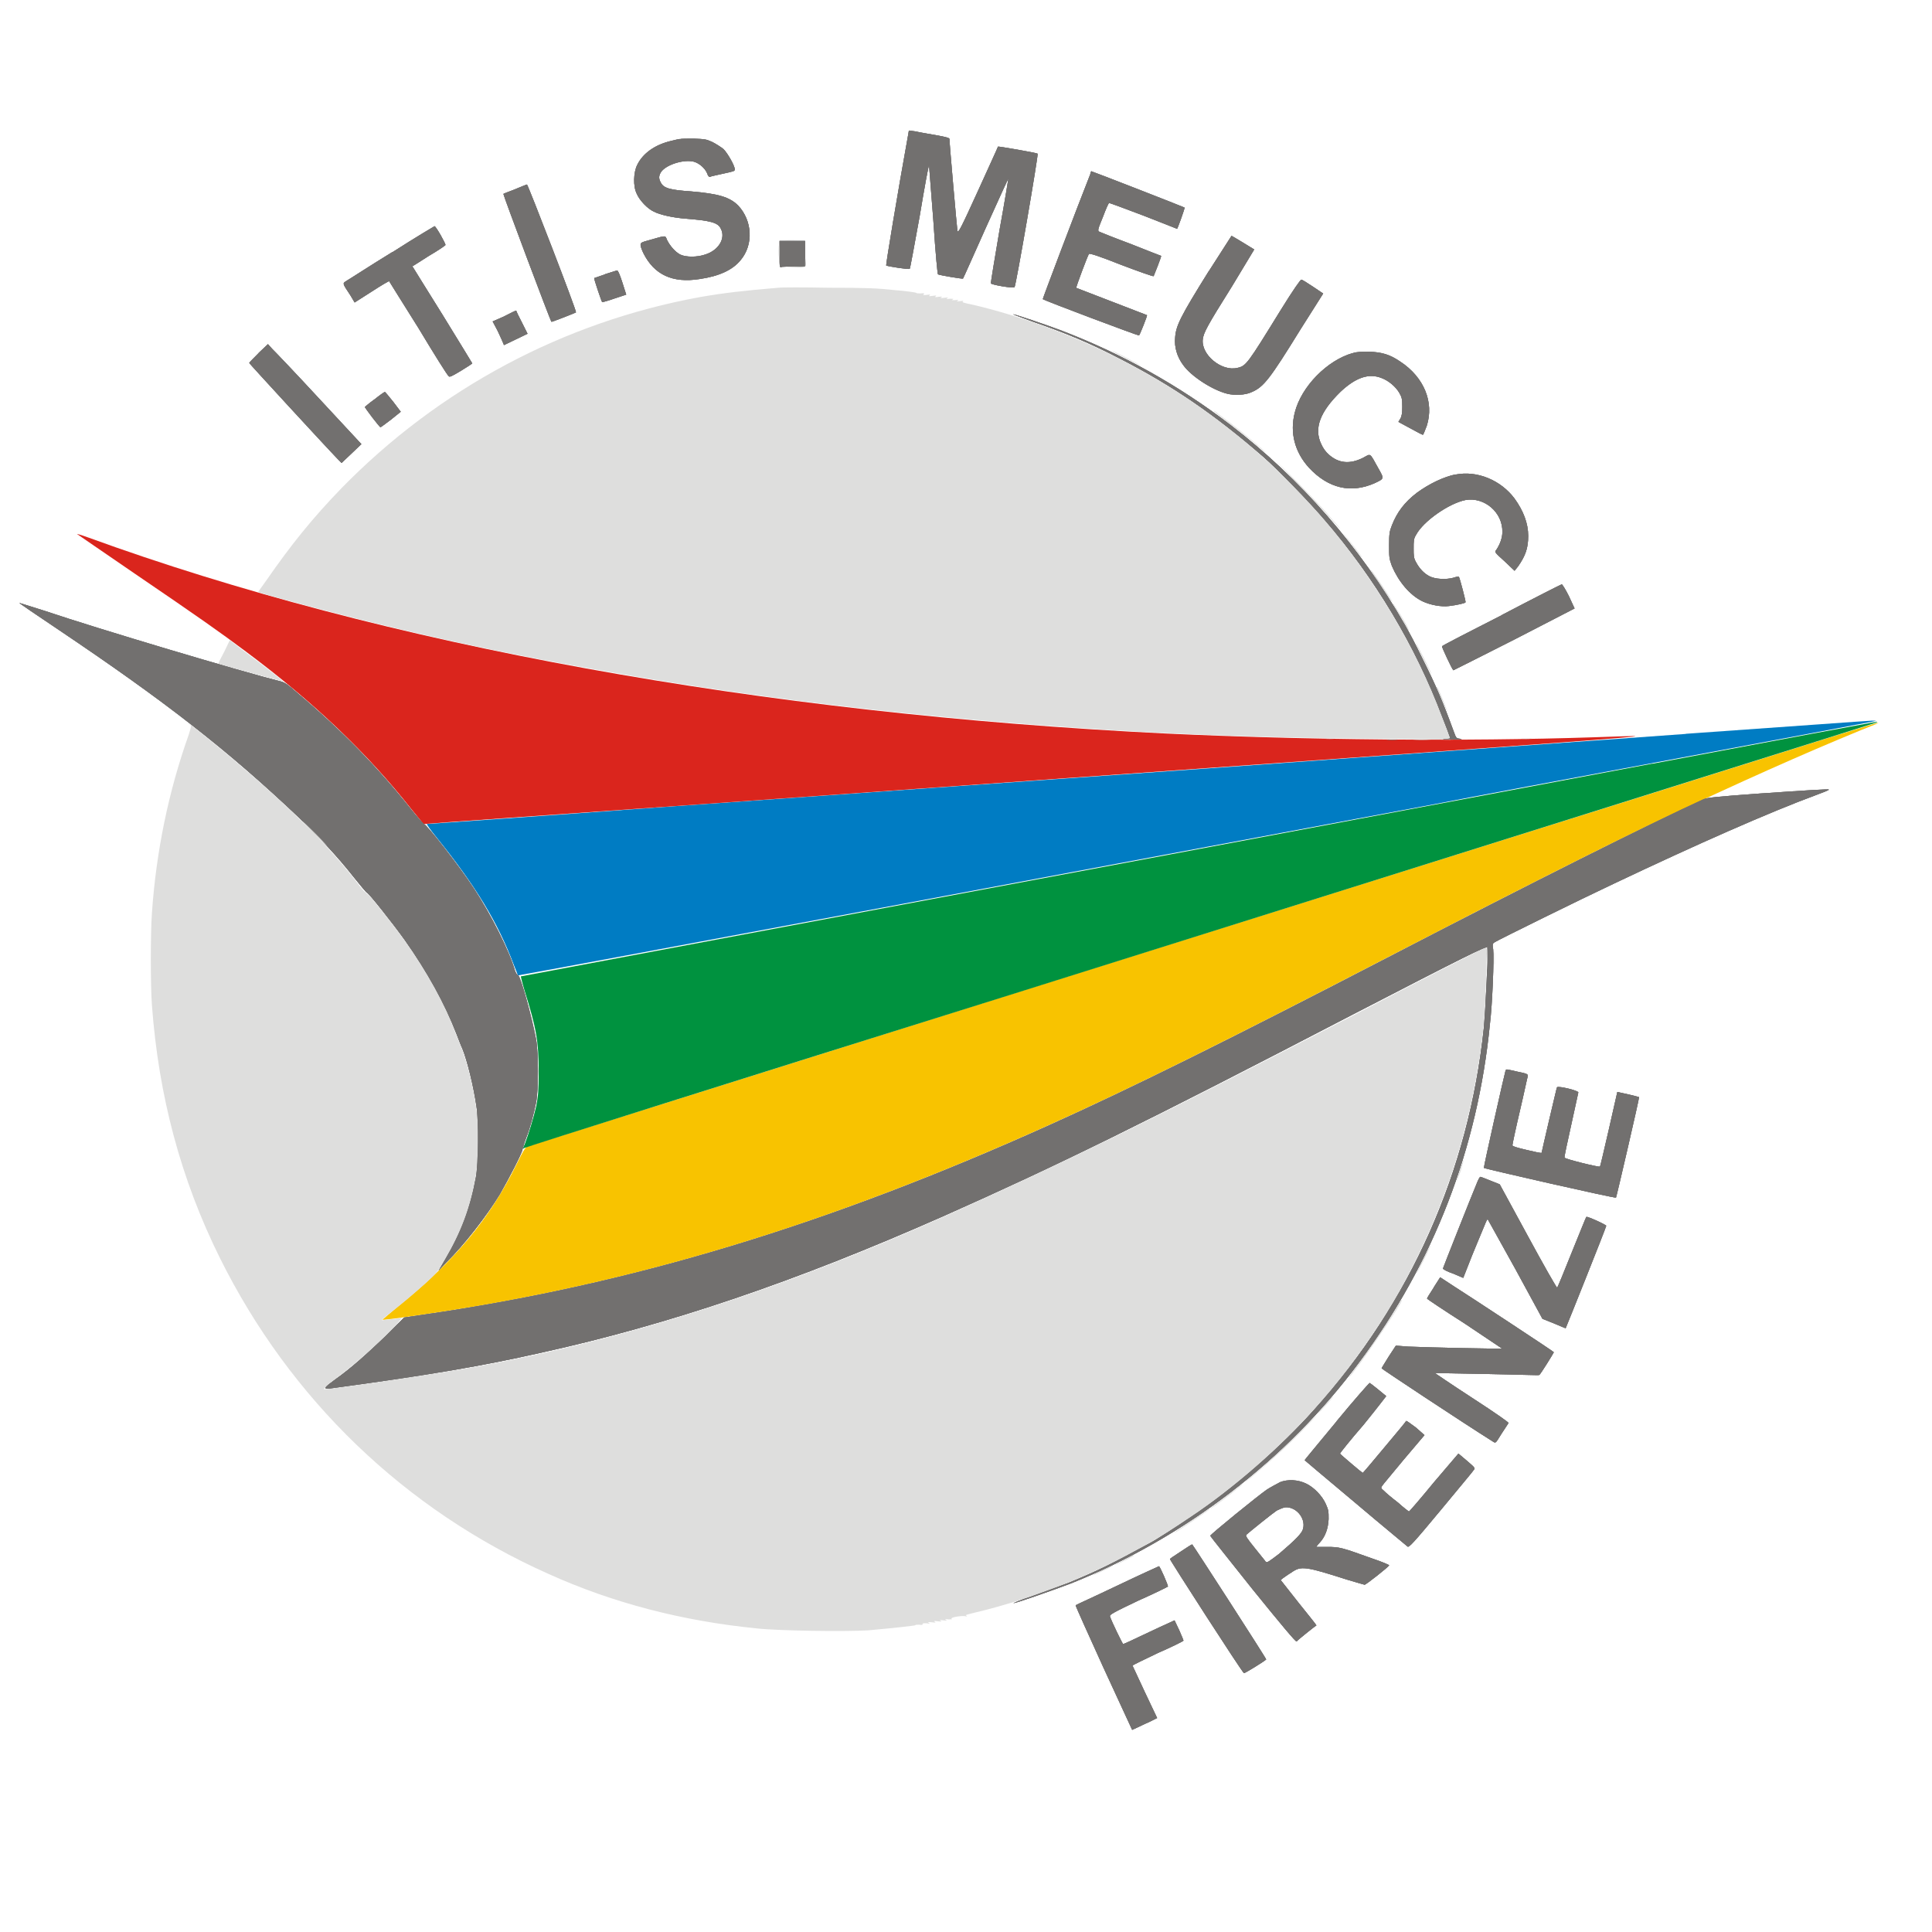 <svg xmlns="http://www.w3.org/2000/svg" width="16" height="16"><path style="stroke:none;fill-rule:evenodd;fill:#72706f;fill-opacity:1" d="M7.523 1.105c-.09.496-.188 1.09-.184 1.094.02.008.191.035.195.027.004-.004.039-.199.082-.434.039-.234.074-.426.078-.422 0 0 .016.203.035.449.02.301.035.449.039.453.016.008.203.039.207.035.004-.004.086-.191.188-.418.102-.227.188-.414.188-.41 0 0-.031.195-.074.43-.039.234-.074.434-.07.438.004.012.188.043.195.031.012-.012.199-1.098.191-1.105-.008-.008-.324-.062-.328-.059 0 .004-.074.164-.164.363-.141.309-.164.355-.172.336-.004-.023-.066-.723-.066-.762 0-.008-.023-.016-.109-.031-.062-.012-.137-.023-.168-.031l-.059-.008-.004.023m-1.891.047c-.008 0-.043.008-.074.016-.133.031-.234.102-.281.199-.031.062-.035.176-.004.238.023.055.09.125.141.148.051.027.16.051.266.059.199.016.266.031.289.082.043.078-.016.18-.129.215-.066.023-.16.023-.207 0-.043-.023-.086-.074-.109-.121-.016-.039-.004-.039-.141 0-.074.02-.078.023-.078.043 0 .012.012.043.023.066.09.18.242.25.465.215.16-.023.273-.074.34-.156.109-.129.098-.328-.02-.453-.07-.07-.164-.098-.391-.117-.176-.012-.227-.027-.25-.074-.02-.035-.016-.062.008-.094.051-.059.188-.098.266-.078.043.012.09.051.109.094.008.023.016.035.027.031.004-.004.047-.012.094-.023.105-.023.109-.023.109-.039 0-.031-.062-.137-.094-.168-.02-.016-.062-.043-.094-.059-.051-.023-.062-.023-.152-.027-.051 0-.105 0-.113.004M9.031 1.438c-.113.285-.398 1.039-.395 1.039.012.012.793.305.797.301.008-.008.07-.164.066-.168 0 0-.133-.051-.293-.113-.16-.062-.293-.113-.293-.113-.004-.004.094-.266.105-.281.004-.008.09.02.266.09.145.055.266.098.27.094.004-.008.066-.164.062-.168 0 0-.113-.043-.25-.098-.137-.051-.254-.098-.262-.102-.016-.008-.012-.02.031-.125.023-.062.047-.117.051-.113.004 0 .133.047.285.105.152.059.277.109.277.109.004 0 .066-.172.062-.176-.004-.004-.766-.301-.773-.301 0 0-.004.008-.008.02m-4.762.129c-.051.02-.094.035-.098.039-.004.004.387 1.047.398 1.059 0 .004.199-.074.203-.078.008-.008-.398-1.059-.406-1.059-.004 0-.051.02-.098.039m-1.016.52c-.191.117-.359.227-.379.238-.035.023-.039.016.031.121l.035.059.141-.09c.078-.051.145-.09.145-.086 0 0 .109.176.242.387.129.215.242.395.25.398.008.012.023.004.102-.043.051-.031.094-.059.094-.062 0 0-.109-.18-.246-.402-.137-.219-.25-.402-.25-.402.004 0 .062-.039.137-.086.074-.043.137-.086.137-.09.004-.008-.074-.148-.09-.156 0 0-.16.094-.348.215m6.758.16c-.234.375-.27.449-.277.547-.008.078.016.16.066.227.066.094.242.207.363.238.062.016.152.012.203-.012.102-.043.152-.109.406-.52l.188-.297L10.875 2.375c-.047-.031-.09-.059-.098-.059-.004-.004-.066.082-.172.254-.277.449-.285.461-.359.477-.129.031-.301-.109-.285-.238.008-.055.031-.102.242-.438.102-.168.184-.305.184-.305-.012-.008-.184-.113-.188-.113 0 0-.086.133-.188.293m-3.555-.141c0 .113 0 .113.02.105.008 0 .055-.004.105-.004h.086v-.211h-.211v.109m-1.445.168c-.047.016-.09.031-.09.031-.004.004.062.199.066.199.008 0 .051-.012.105-.031l.094-.031-.031-.098c-.02-.062-.035-.098-.043-.102-.008 0-.051.016-.102.031m-.832.348-.098.043.027.051c.016.027.035.074.047.098l.02.047.195-.094-.047-.094c-.027-.051-.047-.094-.047-.098-.004 0-.047.02-.098.047m4.359.039c.297.102.492.184.746.316.426.219.781.461 1.18.809.113.098.379.371.508.523.418.484.754 1.047.973 1.629.031.078.059.152.062.164.008.016.008.02-.043.02-.031.004-.004.004.059.004.066 0 .098 0 .078-.004-.039-.004-.039-.004-.059-.059-.09-.246-.148-.383-.258-.602-.078-.16-.09-.18-.148-.285-.367-.641-.867-1.211-1.441-1.652-.434-.332-.898-.59-1.406-.785-.125-.047-.379-.133-.395-.133-.008 0 .059.023.145.055m-6.395.266c-.043.043-.078.078-.078.082 0 .004.621.68.738.801l.027.027.164-.156-.352-.379c-.191-.207-.367-.391-.387-.41l-.035-.039-.078.074m9.062 0c-.211.059-.426.277-.48.492-.043.168 0 .328.117.457.16.172.348.215.543.129.082-.039.082-.035.031-.125-.074-.133-.059-.121-.125-.086-.109.055-.203.047-.285-.027-.023-.02-.047-.051-.062-.086-.062-.129-.012-.266.16-.434.125-.117.234-.156.34-.113.055.02.117.07.148.125.02.035.023.051.023.113 0 .051-.004.078-.016.098l-.016.027.102.055c.055.031.102.055.102.051.004-.004.016-.035.031-.074.062-.195-.023-.402-.219-.531-.086-.059-.152-.078-.254-.082-.066 0-.109 0-.141.012m-8.102.383c-.043.031-.078.062-.078.062-.004.004.121.168.129.168.004 0 .039-.027.086-.062l.082-.066-.062-.082c-.035-.043-.066-.082-.07-.082-.004 0-.043.027-.086.062m8.953.621c-.098.02-.219.078-.32.152-.102.078-.164.16-.207.27-.02.051-.023.07-.023.164 0 .098 0 .109.023.172.055.129.148.242.254.293.066.031.156.047.219.039.066-.008.133-.023.137-.031.004-.004-.047-.199-.055-.211-.004-.004-.023 0-.047.008-.059.016-.148.012-.195-.012-.047-.023-.086-.066-.113-.117-.02-.035-.02-.055-.02-.113 0-.062 0-.082.02-.113.059-.113.273-.262.41-.289.156-.027.309.102.305.266 0 .047-.02.102-.051.148-.016.016-.012.02.07.094l.082.078.031-.039c.059-.086.082-.148.082-.25 0-.102-.039-.207-.113-.309-.113-.152-.309-.234-.488-.199m.383 1.164c-.27.137-.496.254-.496.258-.004.004.082.188.094.199 0 0 .227-.113.504-.254l.5-.258-.047-.102c-.027-.055-.055-.098-.059-.098-.004 0-.227.113-.496.254m-11.949.125c.883.594 1.395.992 1.996 1.562.164.16.309.312.441.48.059.074.109.133.113.133.012 0 .211.25.312.391.188.266.332.527.43.781.016.039.035.094.047.117.043.105.094.32.117.477.02.113.016.484-.004.59-.047.254-.121.453-.254.68l-.055.094.062-.066c.148-.145.336-.387.445-.566.07-.121.184-.34.188-.371.004-.016.016-.059.031-.098.035-.09.062-.195.082-.293.02-.105.02-.406 0-.52-.039-.203-.129-.523-.148-.531-.008 0-.02-.02-.027-.039-.047-.164-.199-.465-.34-.68-.117-.18-.391-.531-.414-.535-.008-.004-.059-.062-.113-.129-.27-.34-.574-.652-.941-.961-.07-.062-.098-.082-.129-.09C2 5.562.809 5.207.371 5.059c-.113-.035-.207-.066-.211-.066-.004 0 .145.102.332.227m10.984.906c.027.004.074.004.105 0H11.477m3.105.445c-.375.027-.441.035-.473.047-.453.207-1.418.691-2.602 1.305-1.312.68-2.129 1.086-2.816 1.395-1.836.828-3.461 1.32-5.188 1.57l-.156.023-.156.156c-.156.148-.281.262-.418.359-.086.062-.098.078-.047.074.836-.113 1.27-.188 1.754-.297 1.062-.234 2.109-.59 3.328-1.129.949-.422 1.66-.77 3.402-1.676.914-.473 1.102-.566 1.105-.551.012.023-.012.5-.027.668-.125 1.184-.605 2.27-1.402 3.156-.281.316-.676.66-1.023.891-.121.082-.285.188-.344.219-.301.164-.426.227-.672.328-.082.031-.223.082-.309.113-.086.027-.148.055-.145.055.02 0 .332-.109.477-.164.938-.375 1.785-1.02 2.387-1.832.617-.828.98-1.766 1.082-2.801.02-.16.035-.547.027-.617-.008-.047-.004-.051.016-.062.031-.02.719-.359.977-.48.691-.328 1.293-.594 1.684-.738.055-.02.102-.039.102-.043.012-.008-.164.004-.562.031M12.469 8.863c-.008.023-.184.805-.18.809.008.008 1.09.254 1.094.246.004-.004.195-.828.191-.832 0 0-.039-.012-.09-.023l-.09-.02-.07.309c-.039.168-.07.305-.074.309-.004.008-.289-.062-.293-.074-.004-.004.023-.125.055-.27.031-.145.059-.266.059-.27 0-.016-.164-.055-.176-.043-.004.004-.031.129-.066.273-.035.148-.062.27-.062.27-.004.004-.059-.008-.121-.023-.086-.02-.121-.031-.121-.039s.027-.137.062-.285c.035-.148.062-.281.066-.289 0-.016-.008-.02-.082-.035-.102-.023-.094-.023-.102-.012m-.23.914c-.059.141-.289.723-.289.727 0 .008.039.027.086.043l.082.035.074-.188c.043-.102.086-.211.102-.246.012-.031.023-.055.027-.051 0 0 .105.188.23.414l.223.41.098.039c.051.023.094.039.094.039.008-.016.336-.836.336-.848.004-.008-.16-.082-.164-.074-.004 0-.055.133-.121.293-.062.156-.117.289-.121.293-.004.004-.113-.188-.242-.426l-.234-.43-.078-.031c-.039-.016-.078-.031-.082-.031-.004 0-.012.012-.02.031m-.367.887c-.031.047-.055.086-.055.09 0 .004.141.098.312.207.168.113.309.207.309.207-.004.004-.594-.008-.777-.016l-.102-.008-.059.09c-.031.051-.059.094-.059.098 0 .004.648.434.926.609.02.012.02.008.066-.066.027-.043.055-.082.059-.09.004-.004-.094-.074-.305-.211-.168-.109-.305-.203-.305-.203.004 0 .195.004.434.008.238.004.43.012.43.008.008 0 .121-.184.121-.188 0-.004-.16-.109-.355-.238-.195-.129-.406-.266-.473-.309l-.113-.074-.055.086m-.801 1.105c-.148.18-.27.324-.266.324 0 0 .188.16.418.352.23.195.426.355.434.363.012.008.043-.023.277-.305.145-.176.27-.324.273-.332.012-.012.004-.02-.059-.074l-.07-.059-.203.238c-.109.133-.203.242-.207.242 0 0-.043-.031-.09-.074-.051-.039-.102-.082-.117-.098-.023-.02-.027-.023-.016-.039.004-.008.086-.105.18-.219l.172-.203-.07-.062c-.043-.031-.078-.059-.082-.055 0 .004-.082.102-.18.219-.098.117-.176.211-.18.211-.004 0-.188-.156-.188-.16 0-.004.086-.113.195-.238.105-.129.188-.238.188-.238-.031-.027-.133-.109-.137-.109-.004 0-.129.141-.273.316m-.473.508c-.023.012-.074.039-.105.059-.074.051-.473.375-.469.383 0 .004.16.203.352.445.234.289.355.434.363.43.008-.012.16-.133.164-.133 0-.004-.066-.086-.148-.188l-.148-.188.02-.016c.012-.008.043-.031.07-.047.078-.055.113-.051.457.059.078.023.145.043.148.043.012 0 .195-.145.203-.16.004-.004-.062-.031-.145-.059-.25-.09-.266-.094-.367-.094h-.09c0-.004.012-.02.027-.035.047-.051.07-.117.074-.195 0-.062 0-.074-.023-.125-.031-.07-.098-.137-.16-.168-.07-.035-.156-.039-.223-.012m.031.211c-.016.004-.039.016-.055.023-.031.02-.23.18-.25.199-.012.008.004.031.07.113.043.055.086.105.09.113.012.008.027-.004.109-.066.137-.117.191-.172.199-.207.027-.094-.07-.199-.164-.176m-.848.363c-.047.031-.09.059-.09.062-.004.004.602.945.613.945.004.004.164-.094.184-.113.004-.004-.609-.953-.613-.953-.004 0-.047.027-.094.059m-.523.281c-.188.09-.344.16-.348.164-.004 0 .102.234.23.516l.238.516.035-.016c.02-.008.062-.031.102-.047l.07-.035-.102-.215c-.055-.117-.102-.219-.102-.219 0-.004.098-.051.211-.105.117-.051.211-.098.211-.102 0-.004-.016-.043-.035-.086l-.039-.082-.043.02c-.027.012-.121.055-.211.098-.09.043-.164.078-.172.078-.004 0-.098-.191-.109-.23-.004-.012.027-.031.234-.129.133-.059.242-.113.246-.117.004-.008-.066-.168-.074-.168 0 0-.156.07-.344.16"/><path style="stroke:none;fill-rule:evenodd;fill:#f8c300;fill-opacity:1" d="M15.234 6.082c-.359.113-.703.223-6.426 2.016C6.387 8.859 4.391 9.488 4.375 9.492c-.023.008-.035.023-.098.152-.227.457-.508.793-.977 1.172-.074.062-.133.113-.133.113.004.008.461-.059.738-.105 1.578-.266 3.086-.742 4.785-1.508.688-.309 1.504-.715 2.816-1.395C12.5 7.406 13.312 6.996 13.766 6.781c.637-.301 1.16-.535 1.645-.734.219-.086.211-.086-.176.035"/><path style="stroke:none;fill-rule:evenodd;fill:#00923f;fill-opacity:1" d="M13.684 6.324c-1.016.191-3.539.668-5.609 1.055-2.066.387-3.758.707-3.762.707 0 0 .012.055.031.117.098.312.117.422.117.668 0 .168-.004.203-.02.289-.023.098-.062.227-.094.312-.02.043-.02.047-.004.035C4.352 9.5 6.129 8.938 8.293 8.262c4.809-1.512 7.188-2.258 7.23-2.273.02-.004.027-.012.02-.012-.004 0-.844.156-1.859.348"/><path style="stroke:none;fill-rule:evenodd;fill:#007cc3;fill-opacity:1" d="M13.961 6.078c-.824.059-2.602.188-3.949.285-1.344.094-3.352.238-4.457.316-1.109.082-2.016.145-2.02.145-.004 0 .031.051.082.113.324.402.508.707.637 1.051.02.047.035.09.035.09.004.004 5.551-1.035 7.59-1.418.258-.051 1.176-.223 2.031-.383.859-.16 1.578-.297 1.598-.301l.031-.008h-.035c-.023 0-.715.051-1.543.109"/><path style="stroke:none;fill-rule:evenodd;fill:#da251d;fill-opacity:1" d="M.637 4.422c.004.004.223.152.484.332.527.359.695.477.914.641.566.422 1.008.844 1.371 1.305l.102.125.047-.004c.023-.004 1.035-.074 2.242-.16 8.367-.598 8.176-.582 7.395-.555-1.059.035-2.375.023-3.531-.031-3.363-.164-6.488-.734-8.934-1.625-.055-.02-.094-.031-.09-.027"/><path style="stroke:none;fill-rule:evenodd;fill:#dededd;fill-opacity:1" d="M6.504 1.992c.023.004.066.004.09 0 .023 0 .004-.004-.047-.004-.047 0-.066.004-.043.004m-.059.391c-.277.023-.453.043-.652.078-1.129.207-2.16.758-2.965 1.582-.242.25-.418.469-.621.762l-.07.098.102.031c.969.266 1.77.449 2.754.621 1.41.254 2.938.422 4.504.508.695.035 1.156.047 1.895.055l.621.008-.008-.023c-.012-.035-.098-.266-.137-.355-.242-.57-.621-1.152-1.051-1.613-.445-.473-.934-.844-1.496-1.137-.395-.207-.879-.387-1.277-.477-.062-.012-.082-.02-.07-.023.008-.008 0-.008-.023-.004-.027.004-.035 0-.02-.004.012-.008.008-.008-.023-.004-.027 0-.031 0-.02-.004.012-.008.008-.008-.023-.008-.027.004-.031.004-.02-.004.012-.004.008-.008-.023-.004s-.039.004-.027-.004c.012-.004.008-.008-.02-.004-.031.004-.035.004-.027-.004.012-.008.004-.008-.023-.004-.031.004-.035.004-.027-.004.012-.008.004-.008-.023-.004s-.035 0-.027-.004c.012-.008.004-.012-.023-.008-.02 0-.035 0-.035-.004-.004-.004-.082-.016-.176-.023-.148-.016-.23-.02-.551-.02-.207-.004-.391-.004-.414 0m2.871.582c.066.035.125.062.125.062.004-.004-.23-.125-.242-.125-.004 0 .051.031.117.062m.734.441c0 .004.051.043.113.09.062.047.164.125.223.176.059.051.102.086.098.082-.008-.016-.195-.172-.309-.258-.059-.043-.109-.082-.113-.086-.008-.004-.012-.008-.012-.004m.523.426c.004 0 .082.082.172.176.094.094.211.219.258.273.047.055.09.098.09.098.004 0-.004-.008-.016-.023-.012-.012-.062-.07-.113-.129-.074-.082-.406-.422-.391-.395M11.188 4.5c.047.066.09.117.094.117.004 0-.117-.156-.156-.199-.016-.02.012.02.062.082m.168.23c.031.055.203.301.176.254-.016-.035-.16-.246-.172-.258-.012-.008-.012-.008-.004.004m.191.289c.008.012.035.059.066.109.027.051.051.094.055.094.004 0-.008-.031-.07-.133C11.566 5.043 11.543 5 11.539 5c-.004 0 0 .008.008.02m-9.691.379c-.027.051-.051.098-.047.098.004.004.531.148.535.145.004 0-.16-.129-.324-.25l-.117-.09-.047.098m9.93.055c.039.074.066.129.07.129.004-.004-.125-.258-.129-.258-.004 0 .023.059.059.129m.113.242c.047.113.09.203.09.203.004-.004-.082-.211-.086-.211-.004 0-.004.004-.004.008m-10.328.301c.016.016.012.02-.008.086-.168.473-.27.969-.305 1.48-.012.168-.012.594 0 .758.055.75.238 1.441.562 2.094.582 1.172 1.531 2.086 2.719 2.617.535.242 1.109.391 1.73.453.18.02.73.027.918.016.18-.016.398-.039.395-.043 0-.004.012-.004.031-.004.023.004.031 0 .027-.004 0-.008.008-.008.031-.008.027.004.035.004.02-.004-.012-.004-.004-.008.027-.004s.035.004.023-.004c-.012-.008-.004-.008.027-.004.031.004.035 0 .023-.004-.012-.008-.008-.008.02-.004.031.004.035 0 .023-.004-.012-.008-.008-.008.02-.004.023 0 .035 0 .027-.004-.016-.012.074-.027.109-.023.02.004.023.004.012-.004-.012-.004.004-.008.051-.02.566-.133 1.148-.375 1.66-.699.465-.293.848-.625 1.246-1.074.18-.199.457-.59.605-.848.406-.715.645-1.465.727-2.285.012-.152.027-.609.016-.609-.008 0-.531.266-1.09.559-1.715.887-2.352 1.199-3.375 1.66-1.414.633-2.723 1.051-4.004 1.273-.301.051-1.148.176-1.156.168-.004 0 0-.004.008-.008.004-.004.012-.012.012-.016 0-.004.039-.035.086-.07.164-.121.398-.332.496-.441l.043-.055-.055.008c-.031 0-.07.008-.086.008-.035.008-.035.004.047-.059.105-.082.156-.125.289-.242.086-.078.105-.102.152-.18.094-.156.152-.281.191-.402.133-.406.129-.812-.008-1.266-.016-.055-.035-.109-.043-.121-.004-.012-.023-.062-.043-.109-.078-.223-.238-.512-.422-.766-.098-.137-.289-.375-.305-.383-.008 0-.039-.031-.066-.066C2.754 7.039 2.438 6.719 2 6.348c-.137-.121-.453-.375-.43-.352M12.375 7.938c0 .047 0 .07.004.043v-.086C12.375 7.867 12.375 7.887 12.375 7.938m-.285 1.75c-.016.051-.027.098-.027.098 0 .004.016-.039.035-.09.016-.055.027-.098.027-.098 0-.004-.016.039-.035.09m-.305.742c-.031.062-.055.113-.051.113.004 0 .117-.223.113-.227-.004 0-.031.051-.062.113m-.215.395c-.066.113-.219.336-.312.461-.051.07-.09.121-.086.121.039-.023.461-.641.438-.641-.004 0-.02.023-.039.059m-.566.777c-.062.07-.098.109-.086.102.008-.004.133-.141.125-.141 0 0-.02.02-.039.039m-.27.285c-.094.094-.223.215-.281.266-.141.117-.18.156-.094.086.109-.09.289-.25.426-.391.07-.074.129-.133.125-.133 0 0-.082.078-.176.172m-.488.438c-.023.016-.082.059-.129.098-.051.035-.094.07-.094.07 0 .008.066-.039.176-.125.074-.059.094-.074.086-.074 0 0-.02.012-.039.031m-.371.266c-.125.082-.172.117-.137.098.035-.02.277-.184.277-.188 0-.008.012-.012-.141.09m-.57.332c-.043.023-.074.039-.07.039.008 0 .156-.074.156-.078 0-.008-.012-.004-.086.039m-.18.082c-.043.023-.078.043-.074.043.004 0 .047-.02.094-.043.047-.02.078-.039.074-.039-.004 0-.047.02-.094.039"/><path style="stroke:none;fill-rule:evenodd;fill:#72706f;fill-opacity:1" d="M7.523 1.105c-.09.496-.188 1.09-.184 1.094.02.008.191.035.195.027.004-.004.039-.199.082-.434.039-.234.074-.426.078-.422 0 0 .016.203.035.449.02.301.035.449.039.453.016.008.203.039.207.035.004-.004.086-.191.188-.418.102-.227.188-.414.188-.41 0 0-.031.195-.074.43-.039.234-.074.434-.07.438.004.012.188.043.195.031.012-.012.199-1.098.191-1.105-.008-.008-.324-.062-.328-.059 0 .004-.074.164-.164.363-.141.309-.164.355-.172.336-.004-.023-.066-.723-.066-.762 0-.008-.023-.016-.109-.031-.062-.012-.137-.023-.168-.031l-.059-.008-.004.023m-1.891.047c-.008 0-.043.008-.074.016-.133.031-.234.102-.281.199-.031.062-.035.176-.004.238.023.055.09.125.141.148.051.027.16.051.266.059.199.016.266.031.289.082.043.078-.016.18-.129.215-.066.023-.16.023-.207 0-.043-.023-.086-.074-.109-.121-.016-.039-.004-.039-.141 0-.074.02-.078.023-.078.043 0 .012.012.043.023.066.09.18.242.25.465.215.16-.023.273-.074.34-.156.109-.129.098-.328-.02-.453-.07-.07-.164-.098-.391-.117-.176-.012-.227-.027-.25-.074-.02-.035-.016-.062.008-.094.051-.059.188-.098.266-.078.043.012.09.051.109.094.008.023.016.035.027.031.004-.004.047-.012.094-.023.105-.023.109-.023.109-.039 0-.031-.062-.137-.094-.168-.02-.016-.062-.043-.094-.059-.051-.023-.062-.023-.152-.027-.051 0-.105 0-.113.004M9.031 1.438c-.113.285-.398 1.039-.395 1.039.012.012.793.305.797.301.008-.008.07-.164.066-.168 0 0-.133-.051-.293-.113-.16-.062-.293-.113-.293-.113-.004-.004.094-.266.105-.281.004-.008.09.02.266.09.145.055.266.098.27.094.004-.008.066-.164.062-.168 0 0-.113-.043-.25-.098-.137-.051-.254-.098-.262-.102-.016-.008-.012-.02.031-.125.023-.062.047-.117.051-.113.004 0 .133.047.285.105.152.059.277.109.277.109.004 0 .066-.172.062-.176-.004-.004-.766-.301-.773-.301 0 0-.004.008-.008.02m-4.762.129c-.051.02-.094.035-.098.039-.004.004.387 1.047.398 1.059 0 .004.199-.074.203-.078.008-.008-.398-1.059-.406-1.059-.004 0-.051.02-.098.039m-1.016.52c-.191.117-.359.227-.379.238-.035.023-.039.016.031.121l.035.059.141-.09c.078-.051.145-.09.145-.086 0 0 .109.176.242.387.129.215.242.395.25.398.008.012.023.004.102-.043.051-.031.094-.059.094-.062 0 0-.109-.18-.246-.402-.137-.219-.25-.402-.25-.402.004 0 .062-.039.137-.086.074-.043.137-.086.137-.09.004-.008-.074-.148-.09-.156 0 0-.16.094-.348.215m6.758.16c-.234.375-.27.449-.277.547-.008.078.016.16.066.227.066.094.242.207.363.238.062.016.152.012.203-.012.102-.043.152-.109.406-.52l.188-.297L10.875 2.375c-.047-.031-.09-.059-.098-.059-.004-.004-.066.082-.172.254-.277.449-.285.461-.359.477-.129.031-.301-.109-.285-.238.008-.055.031-.102.242-.438.102-.168.184-.305.184-.305-.012-.008-.184-.113-.188-.113 0 0-.086.133-.188.293m-3.555-.141c0 .113 0 .113.02.105.008 0 .055-.004.105-.004h.086v-.211h-.211v.109m-1.445.168c-.047.016-.09.031-.09.031-.004.004.062.199.066.199.008 0 .051-.012.105-.031l.094-.031-.031-.098c-.02-.062-.035-.098-.043-.102-.008 0-.051.016-.102.031m-.832.348-.098.043.027.051c.016.027.035.074.047.098l.02.047.195-.094-.047-.094c-.027-.051-.047-.094-.047-.098-.004 0-.047.02-.098.047m4.359.039c.297.102.492.184.746.316.426.219.781.461 1.18.809.113.098.379.371.508.523.418.484.754 1.047.973 1.629.031.078.059.152.062.164.008.016.008.02-.043.02-.031.004-.004.004.059.004.066 0 .098 0 .078-.004-.039-.004-.039-.004-.059-.059-.09-.246-.148-.383-.258-.602-.078-.16-.09-.18-.148-.285-.367-.641-.867-1.211-1.441-1.652-.434-.332-.898-.59-1.406-.785-.125-.047-.379-.133-.395-.133-.008 0 .059.023.145.055m-6.395.266c-.043.043-.078.078-.078.082 0 .004.621.68.738.801l.027.027.164-.156-.352-.379c-.191-.207-.367-.391-.387-.41l-.035-.039-.078.074m9.062 0c-.211.059-.426.277-.48.492-.043.168 0 .328.117.457.16.172.348.215.543.129.082-.039.082-.035.031-.125-.074-.133-.059-.121-.125-.086-.109.055-.203.047-.285-.027-.023-.02-.047-.051-.062-.086-.062-.129-.012-.266.16-.434.125-.117.234-.156.34-.113.055.02.117.07.148.125.02.035.023.051.023.113 0 .051-.004.078-.016.098l-.016.027.102.055c.055.031.102.055.102.051.004-.004.016-.035.031-.074.062-.195-.023-.402-.219-.531-.086-.059-.152-.078-.254-.082-.066 0-.109 0-.141.012m-8.102.383c-.043.031-.078.062-.078.062-.004.004.121.168.129.168.004 0 .039-.027.086-.062l.082-.066-.062-.082c-.035-.043-.066-.082-.07-.082-.004 0-.043.027-.086.062m8.953.621c-.098.02-.219.078-.32.152-.102.078-.164.16-.207.27-.02.051-.023.07-.023.164 0 .098 0 .109.023.172.055.129.148.242.254.293.066.031.156.047.219.039.066-.008.133-.023.137-.031.004-.004-.047-.199-.055-.211-.004-.004-.023 0-.047.008-.059.016-.148.012-.195-.012-.047-.023-.086-.066-.113-.117-.02-.035-.02-.055-.02-.113 0-.062 0-.082.02-.113.059-.113.273-.262.41-.289.156-.027.309.102.305.266 0 .047-.02.102-.051.148-.016.016-.012.02.07.094l.082.078.031-.039c.059-.086.082-.148.082-.25 0-.102-.039-.207-.113-.309-.113-.152-.309-.234-.488-.199m.383 1.164c-.27.137-.496.254-.496.258-.004.004.082.188.094.199 0 0 .227-.113.504-.254l.5-.258-.047-.102c-.027-.055-.055-.098-.059-.098-.004 0-.227.113-.496.254m-11.949.125c.883.594 1.395.992 1.996 1.562.164.16.309.312.441.48.059.074.109.133.113.133.012 0 .211.25.312.391.188.266.332.527.43.781.016.039.035.094.047.117.043.105.094.32.117.477.02.113.016.484-.004.59-.047.254-.121.453-.254.68l-.055.094.062-.066c.148-.145.336-.387.445-.566.07-.121.184-.34.188-.371.004-.016.016-.059.031-.098.035-.09.062-.195.082-.293.02-.105.02-.406 0-.52-.039-.203-.129-.523-.148-.531-.008 0-.02-.02-.027-.039-.047-.164-.199-.465-.34-.68-.117-.18-.391-.531-.414-.535-.008-.004-.059-.062-.113-.129-.27-.34-.574-.652-.941-.961-.07-.062-.098-.082-.129-.09C2 5.562.809 5.207.371 5.059c-.113-.035-.207-.066-.211-.066-.004 0 .145.102.332.227m10.984.906c.027.004.074.004.105 0H11.477m3.105.445c-.375.027-.441.035-.473.047-.453.207-1.418.691-2.602 1.305-1.312.68-2.129 1.086-2.816 1.395-1.836.828-3.461 1.32-5.188 1.57l-.156.023-.156.156c-.156.148-.281.262-.418.359-.086.062-.098.078-.047.074.836-.113 1.27-.188 1.754-.297 1.062-.234 2.109-.59 3.328-1.129.949-.422 1.66-.77 3.402-1.676.914-.473 1.102-.566 1.105-.551.012.023-.012.5-.027.668-.125 1.184-.605 2.27-1.402 3.156-.281.316-.676.66-1.023.891-.121.082-.285.188-.344.219-.301.164-.426.227-.672.328-.082.031-.223.082-.309.113-.086.027-.148.055-.145.055.02 0 .332-.109.477-.164.938-.375 1.785-1.02 2.387-1.832.617-.828.98-1.766 1.082-2.801.02-.16.035-.547.027-.617-.008-.047-.004-.051.016-.062.031-.02.719-.359.977-.48.691-.328 1.293-.594 1.684-.738.055-.02.102-.039.102-.043.012-.008-.164.004-.562.031M12.469 8.863c-.008.023-.184.805-.18.809.008.008 1.09.254 1.094.246.004-.004.195-.828.191-.832 0 0-.039-.012-.09-.023l-.09-.02-.07.309c-.039.168-.07.305-.074.309-.004.008-.289-.062-.293-.074-.004-.004.023-.125.055-.27.031-.145.059-.266.059-.27 0-.016-.164-.055-.176-.043-.004.004-.031.129-.066.273-.035.148-.062.27-.062.27-.004.004-.059-.008-.121-.023-.086-.02-.121-.031-.121-.039s.027-.137.062-.285c.035-.148.062-.281.066-.289 0-.016-.008-.02-.082-.035-.102-.023-.094-.023-.102-.012m-.23.914c-.059.141-.289.723-.289.727 0 .008.039.027.086.043l.082.035.074-.188c.043-.102.086-.211.102-.246.012-.031.023-.055.027-.051 0 0 .105.188.23.414l.223.41.098.039c.051.023.094.039.094.039.008-.016.336-.836.336-.848.004-.008-.16-.082-.164-.074-.004 0-.055.133-.121.293-.062.156-.117.289-.121.293-.004.004-.113-.188-.242-.426l-.234-.43-.078-.031c-.039-.016-.078-.031-.082-.031-.004 0-.012.012-.02.031m-.367.887c-.031.047-.055.086-.055.09 0 .004.141.098.312.207.168.113.309.207.309.207-.004.004-.594-.008-.777-.016l-.102-.008-.059.09c-.031.051-.059.094-.059.098 0 .004.648.434.926.609.02.012.02.008.066-.066.027-.043.055-.082.059-.09.004-.004-.094-.074-.305-.211-.168-.109-.305-.203-.305-.203.004 0 .195.004.434.008.238.004.43.012.43.008.008 0 .121-.184.121-.188 0-.004-.16-.109-.355-.238-.195-.129-.406-.266-.473-.309l-.113-.074-.055.086m-.801 1.105c-.148.18-.27.324-.266.324 0 0 .188.16.418.352.23.195.426.355.434.363.012.008.043-.023.277-.305.145-.176.27-.324.273-.332.012-.012.004-.02-.059-.074l-.07-.059-.203.238c-.109.133-.203.242-.207.242 0 0-.043-.031-.09-.074-.051-.039-.102-.082-.117-.098-.023-.02-.027-.023-.016-.039.004-.008.086-.105.18-.219l.172-.203-.07-.062c-.043-.031-.078-.059-.082-.055 0 .004-.082.102-.18.219-.098.117-.176.211-.18.211-.004 0-.188-.156-.188-.16 0-.004.086-.113.195-.238.105-.129.188-.238.188-.238-.031-.027-.133-.109-.137-.109-.004 0-.129.141-.273.316m-.473.508c-.023.012-.074.039-.105.059-.074.051-.473.375-.469.383 0 .004.16.203.352.445.234.289.355.434.363.43.008-.012.16-.133.164-.133 0-.004-.066-.086-.148-.188l-.148-.188.02-.016c.012-.008.043-.031.07-.047.078-.055.113-.051.457.059.078.023.145.043.148.043.012 0 .195-.145.203-.16.004-.004-.062-.031-.145-.059-.25-.09-.266-.094-.367-.094h-.09c0-.004.012-.02.027-.035.047-.051.07-.117.074-.195 0-.062 0-.074-.023-.125-.031-.07-.098-.137-.16-.168-.07-.035-.156-.039-.223-.012m.031.211c-.016.004-.039.016-.055.023-.031.02-.23.18-.25.199-.012.008.004.031.07.113.043.055.086.105.09.113.012.008.027-.004.109-.066.137-.117.191-.172.199-.207.027-.094-.07-.199-.164-.176m-.848.363c-.047.031-.09.059-.09.062-.004.004.602.945.613.945.004.004.164-.094.184-.113.004-.004-.609-.953-.613-.953-.004 0-.047.027-.094.059m-.523.281c-.188.09-.344.16-.348.164-.004 0 .102.234.23.516l.238.516.035-.016c.02-.008.062-.031.102-.047l.07-.035-.102-.215c-.055-.117-.102-.219-.102-.219 0-.004.098-.051.211-.105.117-.051.211-.098.211-.102 0-.004-.016-.043-.035-.086l-.039-.082-.043.02c-.027.012-.121.055-.211.098-.09.043-.164.078-.172.078-.004 0-.098-.191-.109-.23-.004-.012.027-.031.234-.129.133-.059.242-.113.246-.117.004-.008-.066-.168-.074-.168 0 0-.156.07-.344.16"/><path style="stroke:none;fill-rule:evenodd;fill:#72706f;fill-opacity:1" d="M7.523 1.105c-.09.496-.188 1.09-.184 1.094.02.008.191.035.195.027.004-.004.039-.199.082-.434.039-.234.074-.426.078-.422 0 0 .016.203.035.449.02.301.035.449.039.453.016.008.203.039.207.035.004-.004.086-.191.188-.418.102-.227.188-.414.188-.41 0 0-.031.195-.074.43-.039.234-.074.434-.07.438.004.012.188.043.195.031.012-.012.199-1.098.191-1.105-.008-.008-.324-.062-.328-.059 0 .004-.074.164-.164.363-.141.309-.164.355-.172.336-.004-.023-.066-.723-.066-.762 0-.008-.023-.016-.109-.031-.062-.012-.137-.023-.168-.031l-.059-.008-.004.023m-1.891.047c-.008 0-.043.008-.074.016-.133.031-.234.102-.281.199-.031.062-.035.176-.004.238.023.055.09.125.141.148.051.027.16.051.266.059.199.016.266.031.289.082.043.078-.016.18-.129.215-.066.023-.16.023-.207 0-.043-.023-.086-.074-.109-.121-.016-.039-.004-.039-.141 0-.074.02-.078.023-.078.043 0 .012.012.043.023.066.09.18.242.25.465.215.16-.023.273-.074.34-.156.109-.129.098-.328-.02-.453-.07-.07-.164-.098-.391-.117-.176-.012-.227-.027-.25-.074-.02-.035-.016-.062.008-.094.051-.059.188-.098.266-.078.043.012.09.051.109.094.008.023.016.035.027.031.004-.004.047-.012.094-.023.105-.023.109-.023.109-.039 0-.031-.062-.137-.094-.168-.02-.016-.062-.043-.094-.059-.051-.023-.062-.023-.152-.027-.051 0-.105 0-.113.004M9.031 1.438c-.113.285-.398 1.039-.395 1.039.012.012.793.305.797.301.008-.008.07-.164.066-.168 0 0-.133-.051-.293-.113-.16-.062-.293-.113-.293-.113-.004-.004.094-.266.105-.281.004-.008.09.02.266.09.145.055.266.098.27.094.004-.008.066-.164.062-.168 0 0-.113-.043-.25-.098-.137-.051-.254-.098-.262-.102-.016-.008-.012-.02.031-.125.023-.062.047-.117.051-.113.004 0 .133.047.285.105.152.059.277.109.277.109.004 0 .066-.172.062-.176-.004-.004-.766-.301-.773-.301 0 0-.004.008-.008.02m-4.762.129c-.051.02-.094.035-.098.039-.004.004.387 1.047.398 1.059 0 .004.199-.074.203-.078.008-.008-.398-1.059-.406-1.059-.004 0-.051.02-.098.039m-1.016.52c-.191.117-.359.227-.379.238-.035.023-.039.016.031.121l.035.059.141-.09c.078-.051.145-.09.145-.086 0 0 .109.176.242.387.129.215.242.395.25.398.008.012.023.004.102-.043.051-.031.094-.059.094-.062 0 0-.109-.18-.246-.402-.137-.219-.25-.402-.25-.402.004 0 .062-.039.137-.086.074-.043.137-.086.137-.09.004-.008-.074-.148-.09-.156 0 0-.16.094-.348.215m6.758.16c-.234.375-.27.449-.277.547-.008.078.016.16.066.227.066.094.242.207.363.238.062.016.152.012.203-.012.102-.043.152-.109.406-.52l.188-.297L10.875 2.375c-.047-.031-.09-.059-.098-.059-.004-.004-.066.082-.172.254-.277.449-.285.461-.359.477-.129.031-.301-.109-.285-.238.008-.055.031-.102.242-.438.102-.168.184-.305.184-.305-.012-.008-.184-.113-.188-.113 0 0-.086.133-.188.293m-3.555-.141c0 .113 0 .113.02.105.008 0 .055-.004.105-.004h.086v-.211h-.211v.109m-1.445.168c-.047.016-.09.031-.09.031-.004.004.062.199.066.199.008 0 .051-.012.105-.031l.094-.031-.031-.098c-.02-.062-.035-.098-.043-.102-.008 0-.051.016-.102.031m-.832.348-.098.043.027.051c.016.027.035.074.047.098l.02.047.195-.094-.047-.094c-.027-.051-.047-.094-.047-.098-.004 0-.047.02-.098.047m4.359.039c.297.102.492.184.746.316.426.219.781.461 1.18.809.113.098.379.371.508.523.418.484.754 1.047.973 1.629.031.078.059.152.062.164.008.016.008.02-.043.02-.031.004-.004.004.059.004.066 0 .098 0 .078-.004-.039-.004-.039-.004-.059-.059-.09-.246-.148-.383-.258-.602-.078-.16-.09-.18-.148-.285-.367-.641-.867-1.211-1.441-1.652-.434-.332-.898-.59-1.406-.785-.125-.047-.379-.133-.395-.133-.008 0 .059.023.145.055m-6.395.266c-.043.043-.078.078-.078.082 0 .004.621.68.738.801l.027.027.164-.156-.352-.379c-.191-.207-.367-.391-.387-.41l-.035-.039-.078.074m9.062 0c-.211.059-.426.277-.48.492-.043.168 0 .328.117.457.16.172.348.215.543.129.082-.039.082-.035.031-.125-.074-.133-.059-.121-.125-.086-.109.055-.203.047-.285-.027-.023-.02-.047-.051-.062-.086-.062-.129-.012-.266.16-.434.125-.117.234-.156.34-.113.055.02.117.07.148.125.02.035.023.051.023.113 0 .051-.004.078-.016.098l-.016.027.102.055c.055.031.102.055.102.051.004-.004.016-.035.031-.074.062-.195-.023-.402-.219-.531-.086-.059-.152-.078-.254-.082-.066 0-.109 0-.141.012m-8.102.383c-.043.031-.078.062-.078.062-.004.004.121.168.129.168.004 0 .039-.027.086-.062l.082-.066-.062-.082c-.035-.043-.066-.082-.07-.082-.004 0-.043.027-.086.062m8.953.621c-.098.02-.219.078-.32.152-.102.078-.164.16-.207.27-.02.051-.023.07-.023.164 0 .098 0 .109.023.172.055.129.148.242.254.293.066.031.156.047.219.039.066-.008.133-.023.137-.031.004-.004-.047-.199-.055-.211-.004-.004-.023 0-.047.008-.059.016-.148.012-.195-.012-.047-.023-.086-.066-.113-.117-.02-.035-.02-.055-.02-.113 0-.062 0-.082.02-.113.059-.113.273-.262.41-.289.156-.027.309.102.305.266 0 .047-.02.102-.051.148-.016.016-.012.02.07.094l.082.078.031-.039c.059-.086.082-.148.082-.25 0-.102-.039-.207-.113-.309-.113-.152-.309-.234-.488-.199m.383 1.164c-.27.137-.496.254-.496.258-.004.004.082.188.094.199 0 0 .227-.113.504-.254l.5-.258-.047-.102c-.027-.055-.055-.098-.059-.098-.004 0-.227.113-.496.254m-11.949.125c.883.594 1.395.992 1.996 1.562.164.16.309.312.441.48.059.074.109.133.113.133.012 0 .211.25.312.391.188.266.332.527.43.781.016.039.035.094.047.117.043.105.094.32.117.477.02.113.016.484-.004.59-.047.254-.121.453-.254.68l-.055.094.062-.066c.148-.145.336-.387.445-.566.07-.121.184-.34.188-.371.004-.016.016-.059.031-.098.035-.09.062-.195.082-.293.02-.105.02-.406 0-.52-.039-.203-.129-.523-.148-.531-.008 0-.02-.02-.027-.039-.047-.164-.199-.465-.34-.68-.117-.18-.391-.531-.414-.535-.008-.004-.059-.062-.113-.129-.27-.34-.574-.652-.941-.961-.07-.062-.098-.082-.129-.09C2 5.562.809 5.207.371 5.059c-.113-.035-.207-.066-.211-.066-.004 0 .145.102.332.227m10.984.906c.027.004.074.004.105 0H11.477m3.105.445c-.375.027-.441.035-.473.047-.453.207-1.418.691-2.602 1.305-1.312.68-2.129 1.086-2.816 1.395-1.836.828-3.461 1.32-5.188 1.57l-.156.023-.156.156c-.156.148-.281.262-.418.359-.086.062-.098.078-.047.074.836-.113 1.27-.188 1.754-.297 1.062-.234 2.109-.59 3.328-1.129.949-.422 1.66-.77 3.402-1.676.914-.473 1.102-.566 1.105-.551.012.023-.012.5-.027.668-.125 1.184-.605 2.27-1.402 3.156-.281.316-.676.66-1.023.891-.121.082-.285.188-.344.219-.301.164-.426.227-.672.328-.082.031-.223.082-.309.113-.086.027-.148.055-.145.055.02 0 .332-.109.477-.164.938-.375 1.785-1.02 2.387-1.832.617-.828.98-1.766 1.082-2.801.02-.16.035-.547.027-.617-.008-.047-.004-.051.016-.062.031-.02.719-.359.977-.48.691-.328 1.293-.594 1.684-.738.055-.02.102-.039.102-.043.012-.008-.164.004-.562.031M12.469 8.863c-.008.023-.184.805-.18.809.008.008 1.09.254 1.094.246.004-.004.195-.828.191-.832 0 0-.039-.012-.09-.023l-.09-.02-.07.309c-.039.168-.07.305-.074.309-.004.008-.289-.062-.293-.074-.004-.004.023-.125.055-.27.031-.145.059-.266.059-.27 0-.016-.164-.055-.176-.043-.004.004-.031.129-.066.273-.035.148-.062.27-.062.27-.004.004-.059-.008-.121-.023-.086-.02-.121-.031-.121-.039s.027-.137.062-.285c.035-.148.062-.281.066-.289 0-.016-.008-.02-.082-.035-.102-.023-.094-.023-.102-.012m-.23.914c-.059.141-.289.723-.289.727 0 .008.039.027.086.043l.082.035.074-.188c.043-.102.086-.211.102-.246.012-.031.023-.055.027-.051 0 0 .105.188.23.414l.223.41.098.039c.051.023.094.039.094.039.008-.016.336-.836.336-.848.004-.008-.16-.082-.164-.074-.004 0-.055.133-.121.293-.062.156-.117.289-.121.293-.004.004-.113-.188-.242-.426l-.234-.43-.078-.031c-.039-.016-.078-.031-.082-.031-.004 0-.012.012-.02.031m-.367.887c-.031.047-.055.086-.055.09 0 .004.141.098.312.207.168.113.309.207.309.207-.004.004-.594-.008-.777-.016l-.102-.008-.059.09c-.031.051-.059.094-.059.098 0 .004.648.434.926.609.02.012.02.008.066-.066.027-.043.055-.082.059-.09.004-.004-.094-.074-.305-.211-.168-.109-.305-.203-.305-.203.004 0 .195.004.434.008.238.004.43.012.43.008.008 0 .121-.184.121-.188 0-.004-.16-.109-.355-.238-.195-.129-.406-.266-.473-.309l-.113-.074-.055.086m-.801 1.105c-.148.18-.27.324-.266.324 0 0 .188.16.418.352.23.195.426.355.434.363.012.008.043-.023.277-.305.145-.176.27-.324.273-.332.012-.012.004-.02-.059-.074l-.07-.059-.203.238c-.109.133-.203.242-.207.242 0 0-.043-.031-.09-.074-.051-.039-.102-.082-.117-.098-.023-.02-.027-.023-.016-.039.004-.008.086-.105.18-.219l.172-.203-.07-.062c-.043-.031-.078-.059-.082-.055 0 .004-.082.102-.18.219-.098.117-.176.211-.18.211-.004 0-.188-.156-.188-.16 0-.004.086-.113.195-.238.105-.129.188-.238.188-.238-.031-.027-.133-.109-.137-.109-.004 0-.129.141-.273.316m-.473.508c-.023.012-.074.039-.105.059-.074.051-.473.375-.469.383 0 .004.16.203.352.445.234.289.355.434.363.43.008-.012.16-.133.164-.133 0-.004-.066-.086-.148-.188l-.148-.188.02-.016c.012-.008.043-.031.07-.047.078-.055.113-.051.457.059.078.023.145.043.148.043.012 0 .195-.145.203-.16.004-.004-.062-.031-.145-.059-.25-.09-.266-.094-.367-.094h-.09c0-.004.012-.02.027-.035.047-.051.07-.117.074-.195 0-.062 0-.074-.023-.125-.031-.07-.098-.137-.16-.168-.07-.035-.156-.039-.223-.012m.031.211c-.016.004-.039.016-.055.023-.031.02-.23.18-.25.199-.012.008.004.031.07.113.043.055.086.105.09.113.012.008.027-.004.109-.066.137-.117.191-.172.199-.207.027-.094-.07-.199-.164-.176m-.848.363c-.047.031-.09.059-.09.062-.004.004.602.945.613.945.004.004.164-.094.184-.113.004-.004-.609-.953-.613-.953-.004 0-.047.027-.094.059m-.523.281c-.188.09-.344.16-.348.164-.004 0 .102.234.23.516l.238.516.035-.016c.02-.008.062-.031.102-.047l.07-.035-.102-.215c-.055-.117-.102-.219-.102-.219 0-.004.098-.051.211-.105.117-.051.211-.098.211-.102 0-.004-.016-.043-.035-.086l-.039-.082-.043.02c-.027.012-.121.055-.211.098-.09.043-.164.078-.172.078-.004 0-.098-.191-.109-.23-.004-.012.027-.031.234-.129.133-.059.242-.113.246-.117.004-.008-.066-.168-.074-.168 0 0-.156.07-.344.16"/><path style="stroke:none;fill-rule:evenodd;fill:#c4c4c2;fill-opacity:1" d="M6.449 2.078c0 .051.004.07.004.047.004-.023.004-.066 0-.09 0-.023-.004-.004-.004.043m.219.09v.039l-.098.004h-.094l.094.004c.109 0 .109 0 .102-.055-.004-.031-.004-.031-.004.008m4.293 3.949c.027.004.074.004.102 0h-.102m1.633 0c.027.004.07.004.098 0H12.594m-.895.008c.039.004.105.004.148 0H11.699m-9.098.777c.059.055.105.102.105.102.004 0-.039-.047-.094-.102-.059-.059-.105-.102-.105-.102-.004 0 .039.043.094.102m9.711 1.031.004.102.004-.094c0-.051-.004-.094-.004-.098-.004-.004-.008.035-.004.09"/></svg>